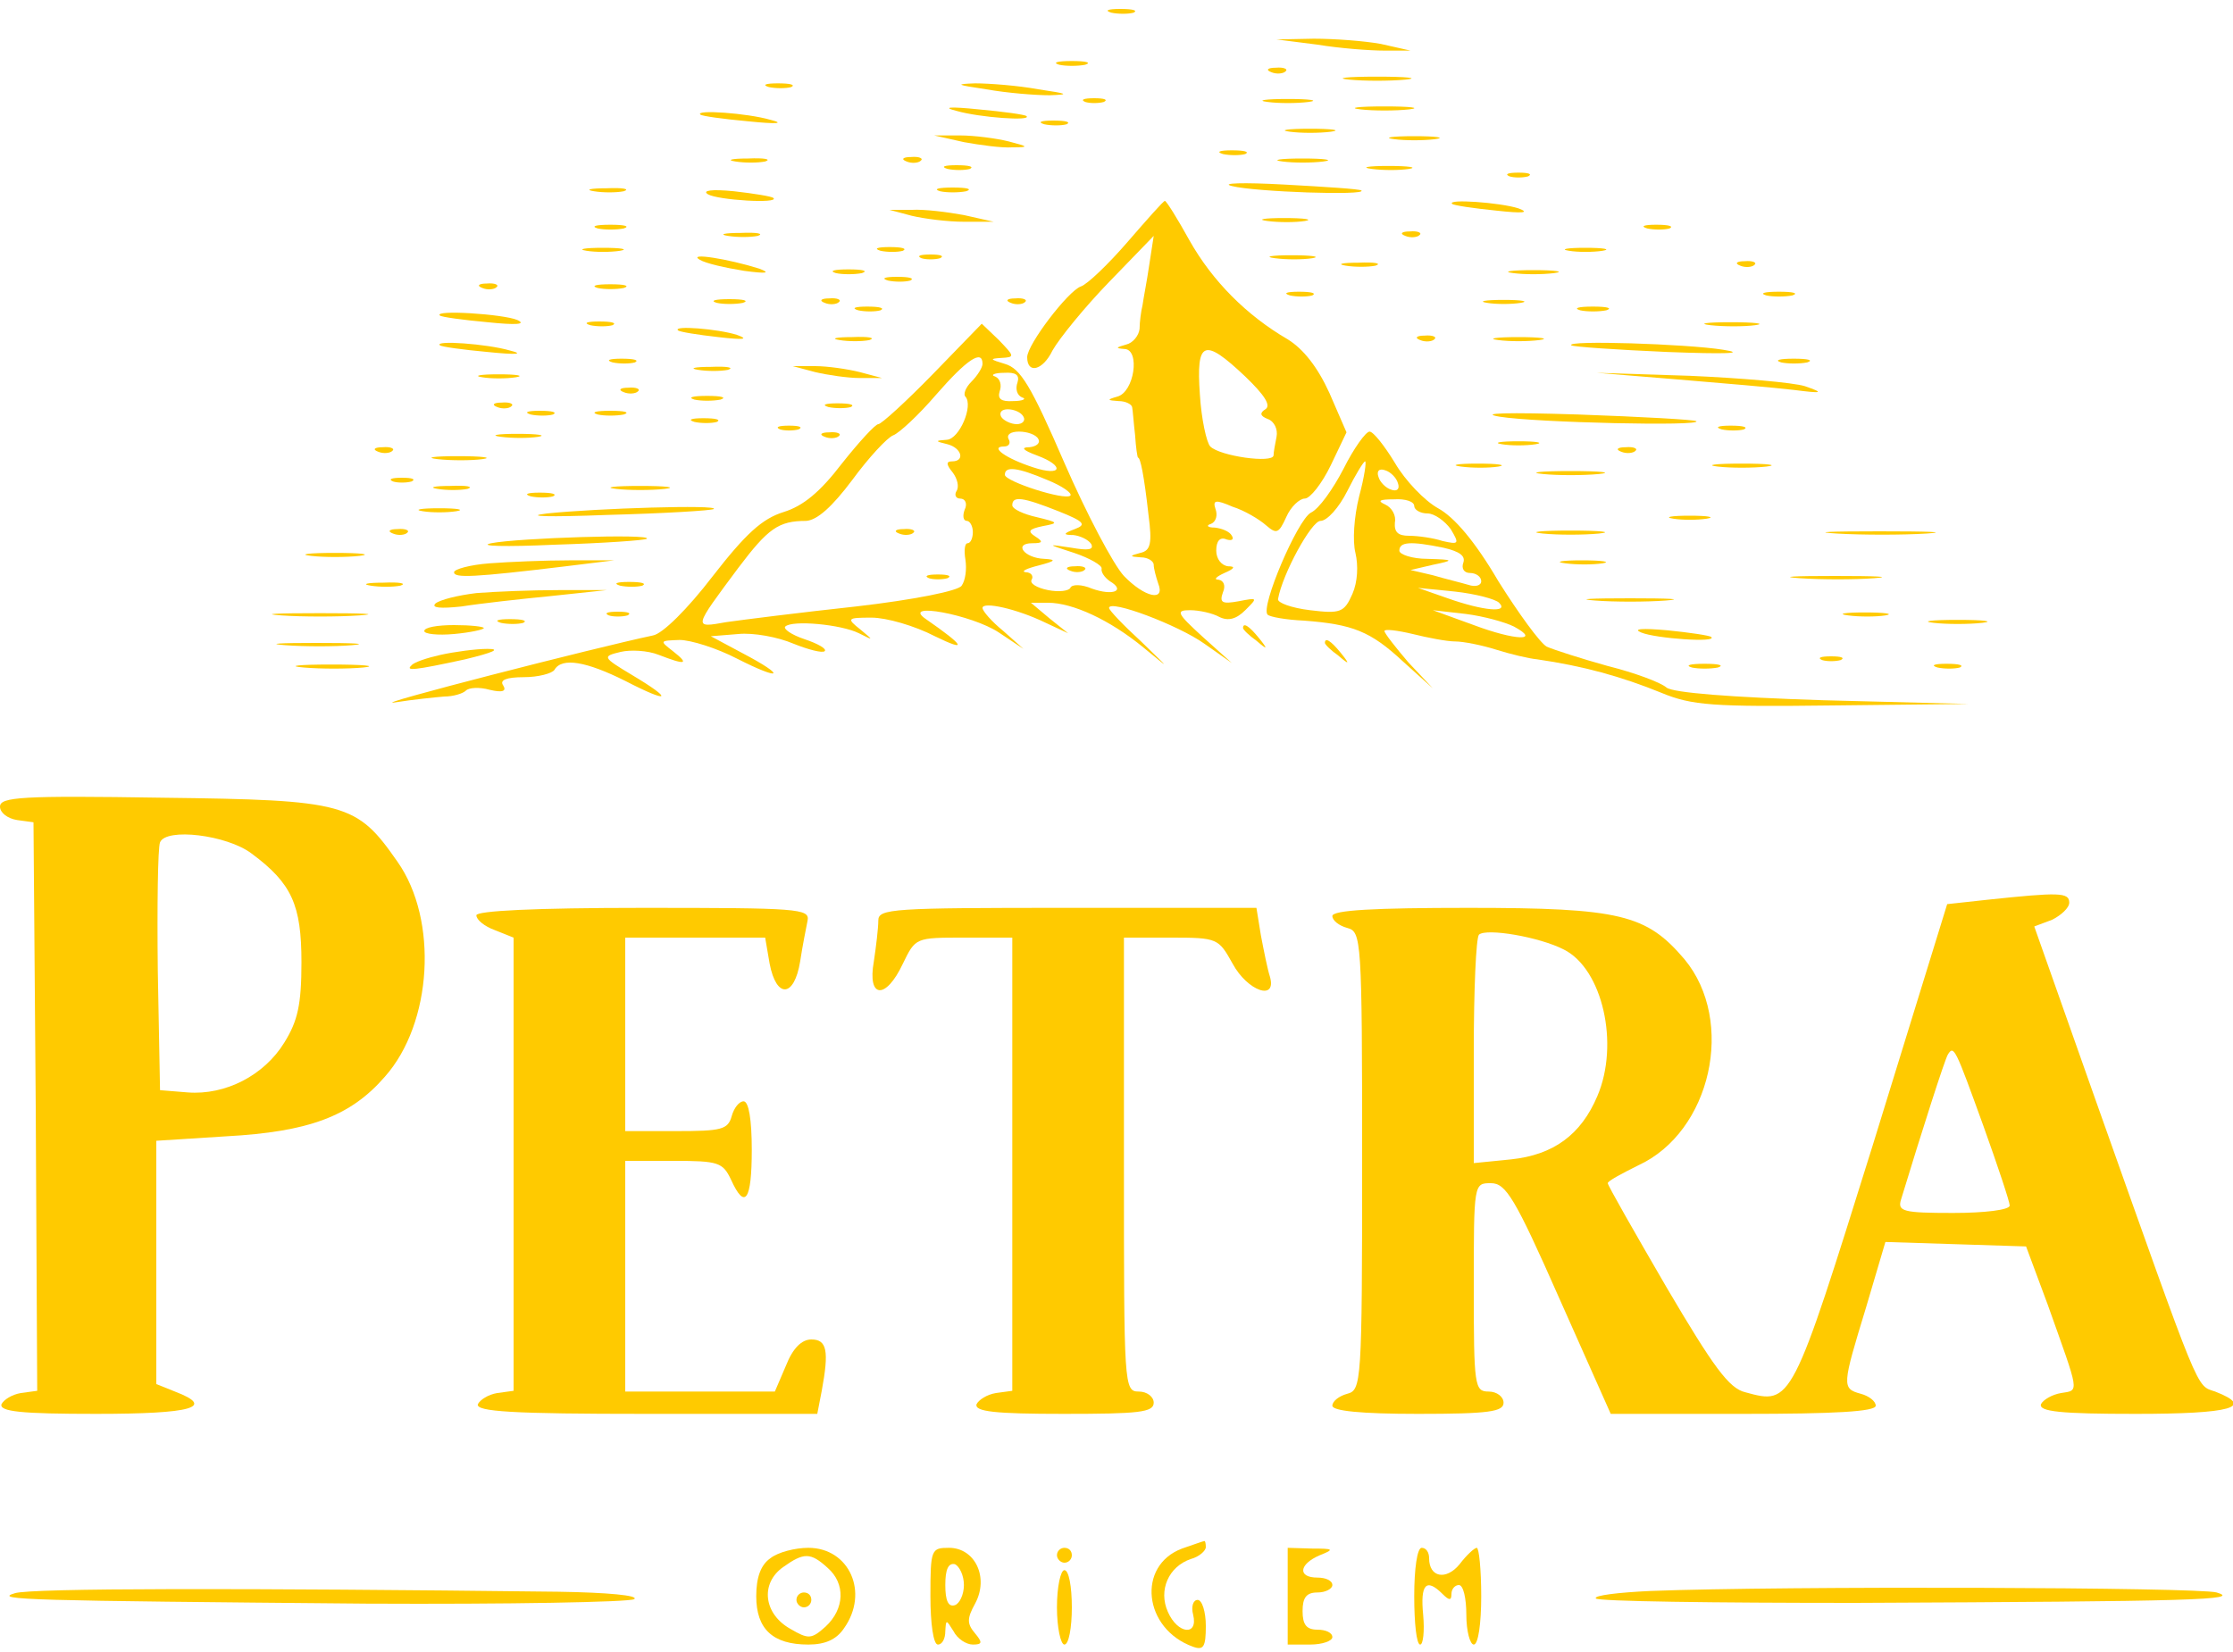 <svg xmlns="http://www.w3.org/2000/svg" version="1.0" width="300pt" height="222pt" viewBox="0 0 300 222" preserveAspectRatio="xMidYMid meet">

<g transform="translate(0,222) scale(0.1,-0.1)" fill="#ffca00" stroke="none">
<path d="M1493 2203 c9 -2 23 -2 30 0 6 3 -1 5 -18 5 -16 0 -22 -2 -12 -5z" fill="#ffca00"/>
<path d="M1770 2160 c30 -5 71 -8 90 -8 l35 0 -40 9 c-22 4 -62 7 -90 7 l-50 -1 55 -7z" fill="#ffca00"/>
<path d="M1423 2133 c9 -2 25 -2 35 0 9 3 1 5 -18 5 -19 0 -27 -2 -17 -5z" fill="#ffca00"/>
<path d="M1708 2123 c7 -3 16 -2 19 1 4 3 -2 6 -13 5 -11 0 -14 -3 -6 -6z" fill="#ffca00"/>
<path d="M1813 2113 c20 -2 54 -2 75 0 20 2 3 4 -38 4 -41 0 -58 -2 -37 -4z" fill="#ffca00"/>
<path d="M1033 2103 c9 -2 23 -2 30 0 6 3 -1 5 -18 5 -16 0 -22 -2 -12 -5z" fill="#ffca00"/>
<path d="M1325 2100 c28 -5 66 -8 85 -8 28 1 25 2 -15 8 -27 5 -66 8 -85 8 -28 -1 -25 -2 15 -8z" fill="#ffca00"/>
<path d="M1458 2083 c6 -2 18 -2 25 0 6 3 1 5 -13 5 -14 0 -19 -2 -12 -5z" fill="#ffca00"/>
<path d="M1703 2083 c15 -2 39 -2 55 0 15 2 2 4 -28 4 -30 0 -43 -2 -27 -4z" fill="#ffca00"/>
<path d="M1285 2071 c31 -9 102 -14 94 -7 -2 2 -31 6 -64 9 -39 4 -50 3 -30 -2z" fill="#ffca00"/>
<path d="M1828 2073 c17 -2 47 -2 65 0 17 2 3 4 -33 4 -36 0 -50 -2 -32 -4z" fill="#ffca00"/>
<path d="M941 2066 c2 -2 31 -6 64 -9 39 -4 50 -3 30 2 -31 9 -102 14 -94 7z" fill="#ffca00"/>
<path d="M1403 2053 c9 -2 23 -2 30 0 6 3 -1 5 -18 5 -16 0 -22 -2 -12 -5z" fill="#ffca00"/>
<path d="M1733 2043 c15 -2 39 -2 55 0 15 2 2 4 -28 4 -30 0 -43 -2 -27 -4z" fill="#ffca00"/>
<path d="M1295 2029 c22 -4 51 -8 65 -7 23 0 22 1 -5 8 -16 4 -46 8 -65 8 l-35 0 40 -9z" fill="#ffca00"/>
<path d="M1873 2033 c15 -2 39 -2 55 0 15 2 2 4 -28 4 -30 0 -43 -2 -27 -4z" fill="#ffca00"/>
<path d="M1643 2013 c9 -2 23 -2 30 0 6 3 -1 5 -18 5 -16 0 -22 -2 -12 -5z" fill="#ffca00"/>
<path d="M988 2003 c12 -2 30 -2 40 0 9 3 -1 5 -23 4 -22 0 -30 -2 -17 -4z" fill="#ffca00"/>
<path d="M1218 2003 c7 -3 16 -2 19 1 4 3 -2 6 -13 5 -11 0 -14 -3 -6 -6z" fill="#ffca00"/>
<path d="M1723 2003 c15 -2 39 -2 55 0 15 2 2 4 -28 4 -30 0 -43 -2 -27 -4z" fill="#ffca00"/>
<path d="M1273 1993 c9 -2 23 -2 30 0 6 3 -1 5 -18 5 -16 0 -22 -2 -12 -5z" fill="#ffca00"/>
<path d="M1843 1993 c15 -2 37 -2 50 0 12 2 0 4 -28 4 -27 0 -38 -2 -22 -4z" fill="#ffca00"/>
<path d="M2028 1983 c6 -2 18 -2 25 0 6 3 1 5 -13 5 -14 0 -19 -2 -12 -5z" fill="#ffca00"/>
<path d="M1655 1970 c31 -8 182 -13 174 -6 -2 2 -49 5 -104 8 -55 3 -86 2 -70 -2z" fill="#ffca00"/>
<path d="M798 1963 c12 -2 30 -2 40 0 9 3 -1 5 -23 4 -22 0 -30 -2 -17 -4z" fill="#ffca00"/>
<path d="M951 1959 c13 -8 97 -13 88 -5 -2 2 -26 6 -53 9 -30 3 -43 1 -35 -4z" fill="#ffca00"/>
<path d="M1263 1963 c9 -2 25 -2 35 0 9 3 1 5 -18 5 -19 0 -27 -2 -17 -5z" fill="#ffca00"/>
<path d="M1515 1895 c-26 -30 -54 -57 -63 -60 -17 -6 -72 -78 -72 -95 0 -23 21 -18 34 9 9 16 43 58 76 92 l60 62 -6 -39 c-3 -21 -8 -46 -9 -54 -2 -8 -4 -23 -4 -32 -1 -9 -9 -19 -18 -21 -14 -4 -15 -5 -2 -6 21 -1 13 -58 -10 -64 -14 -4 -14 -5 2 -6 9 0 17 -4 18 -8 1 -5 2 -21 4 -38 1 -16 3 -30 4 -30 3 0 8 -23 14 -77 5 -38 3 -48 -11 -51 -15 -4 -15 -5 1 -6 9 0 17 -5 17 -10 0 -5 3 -16 6 -25 10 -25 -18 -19 -46 10 -14 15 -50 83 -80 152 -45 104 -59 127 -80 133 -20 6 -21 7 -5 8 19 1 18 2 -3 24 l-23 22 -65 -67 c-37 -38 -70 -68 -74 -68 -4 0 -26 -24 -49 -53 -29 -38 -52 -57 -78 -65 -29 -9 -51 -29 -96 -87 -33 -43 -67 -77 -80 -79 -76 -16 -384 -95 -347 -90 25 4 55 7 67 8 12 0 25 4 29 8 4 4 18 5 32 1 17 -4 23 -2 18 6 -5 7 4 11 28 11 19 0 38 5 41 10 10 17 43 11 95 -15 60 -31 66 -26 9 8 -40 24 -40 25 -15 31 13 3 36 2 51 -4 36 -14 42 -13 19 5 -18 14 -18 14 9 15 15 0 50 -11 77 -25 61 -31 67 -24 8 7 l-43 23 37 3 c20 2 53 -4 74 -13 20 -8 39 -13 42 -10 3 3 -9 10 -27 16 -18 6 -29 14 -26 17 9 9 75 3 99 -9 20 -10 20 -10 2 5 -19 15 -18 16 15 16 20 0 58 -11 85 -25 45 -22 40 -13 -12 23 -35 24 62 6 98 -18 l33 -22 -27 24 c-16 13 -28 27 -28 31 0 9 46 -1 85 -20 l30 -14 -25 20 -25 21 23 0 c33 0 83 -23 128 -60 38 -31 37 -31 -3 8 -24 22 -43 42 -43 45 0 12 93 -23 128 -48 l37 -26 -39 35 c-35 32 -37 36 -17 36 12 0 30 -4 39 -9 12 -6 23 -3 35 9 17 17 17 17 -9 12 -22 -4 -26 -2 -21 12 4 9 1 16 -6 17 -7 0 -3 4 8 9 14 6 15 9 5 9 -9 1 -16 10 -16 21 0 13 5 19 14 15 7 -2 10 0 7 5 -3 6 -14 10 -23 11 -10 0 -12 3 -5 5 7 3 9 12 6 20 -4 12 0 13 23 3 16 -5 36 -17 45 -25 14 -12 17 -11 27 11 6 14 18 25 25 25 7 0 23 20 35 45 l21 44 -23 53 c-16 35 -35 59 -56 72 -55 32 -101 78 -132 133 -16 29 -31 53 -33 53 -2 0 -24 -25 -50 -55z m158 -181 c26 -25 35 -39 27 -44 -8 -5 -7 -9 3 -13 9 -3 14 -14 12 -24 -2 -10 -4 -21 -4 -25 -1 -11 -72 -1 -85 12 -5 5 -12 37 -14 70 -5 72 5 77 61 24z m-353 17 c0 -5 -7 -16 -15 -24 -8 -8 -11 -17 -8 -20 11 -12 -8 -57 -25 -58 -16 -1 -16 -2 1 -6 19 -5 24 -23 6 -23 -8 0 -8 -4 1 -15 6 -8 9 -19 5 -25 -3 -5 -1 -10 5 -10 7 0 10 -7 6 -15 -3 -8 -2 -15 3 -15 4 0 8 -7 8 -15 0 -8 -3 -15 -7 -15 -4 0 -5 -10 -3 -22 2 -13 0 -28 -5 -35 -4 -7 -64 -19 -142 -28 -74 -8 -153 -18 -174 -21 -45 -8 -45 -9 16 73 40 53 54 63 91 63 15 1 35 19 62 55 22 30 47 57 55 60 8 3 34 27 58 55 41 47 62 61 62 41z m47 -25 c-3 -8 -1 -17 6 -20 7 -2 1 -5 -12 -5 -16 -1 -21 3 -18 13 3 8 1 17 -6 20 -7 2 -1 5 12 5 16 1 21 -3 18 -13z m8 -46 c3 -5 -1 -10 -9 -10 -8 0 -18 5 -21 10 -3 6 1 10 9 10 8 0 18 -4 21 -10z m20 -30 c3 -5 -2 -10 -12 -11 -12 0 -9 -4 10 -11 38 -14 34 -29 -5 -16 -37 12 -59 28 -39 28 7 0 9 5 6 10 -3 6 3 10 14 10 11 0 23 -4 26 -10z m12 -55 c20 -8 34 -18 31 -21 -7 -7 -88 19 -88 28 0 12 17 10 57 -7z m15 -42 c35 -14 38 -18 22 -24 -16 -6 -16 -8 -2 -8 9 -1 20 -6 24 -12 4 -8 -4 -9 -27 -5 -33 5 -33 5 4 -7 21 -7 38 -17 37 -21 -1 -5 4 -12 11 -17 22 -13 4 -20 -24 -10 -14 6 -27 6 -29 1 -2 -4 -15 -6 -30 -3 -15 3 -25 9 -22 14 3 5 -1 10 -8 10 -7 1 1 5 17 9 23 6 25 8 8 9 -27 1 -42 21 -16 21 14 0 15 2 4 9 -11 7 -9 10 10 14 22 4 21 5 -8 12 -18 4 -33 11 -33 16 0 13 14 11 62 -8z" fill="#ffca00"/>
<path d="M1208 1503 c7 -3 16 -2 19 1 4 3 -2 6 -13 5 -11 0 -14 -3 -6 -6z" fill="#ffca00"/>
<path d="M1248 1443 c6 -2 18 -2 25 0 6 3 1 5 -13 5 -14 0 -19 -2 -12 -5z" fill="#ffca00"/>
<path d="M1438 1453 c7 -3 16 -2 19 1 4 3 -2 6 -13 5 -11 0 -14 -3 -6 -6z" fill="#ffca00"/>
<path d="M1951 1946 c2 -2 29 -6 59 -9 36 -4 46 -3 30 3 -25 8 -97 13 -89 6z" fill="#ffca00"/>
<path d="M1225 1930 c17 -4 48 -8 70 -8 l40 0 -40 9 c-22 4 -53 8 -70 7 l-30 0 30 -8z" fill="#ffca00"/>
<path d="M1703 1923 c15 -2 37 -2 50 0 12 2 0 4 -28 4 -27 0 -38 -2 -22 -4z" fill="#ffca00"/>
<path d="M803 1913 c9 -2 25 -2 35 0 9 3 1 5 -18 5 -19 0 -27 -2 -17 -5z" fill="#ffca00"/>
<path d="M2213 1913 c9 -2 23 -2 30 0 6 3 -1 5 -18 5 -16 0 -22 -2 -12 -5z" fill="#ffca00"/>
<path d="M978 1903 c12 -2 30 -2 40 0 9 3 -1 5 -23 4 -22 0 -30 -2 -17 -4z" fill="#ffca00"/>
<path d="M1888 1903 c7 -3 16 -2 19 1 4 3 -2 6 -13 5 -11 0 -14 -3 -6 -6z" fill="#ffca00"/>
<path d="M788 1883 c12 -2 32 -2 45 0 12 2 2 4 -23 4 -25 0 -35 -2 -22 -4z" fill="#ffca00"/>
<path d="M1183 1883 c9 -2 23 -2 30 0 6 3 -1 5 -18 5 -16 0 -22 -2 -12 -5z" fill="#ffca00"/>
<path d="M2108 1883 c12 -2 32 -2 45 0 12 2 2 4 -23 4 -25 0 -35 -2 -22 -4z" fill="#ffca00"/>
<path d="M940 1871 c8 -5 35 -11 60 -15 30 -4 36 -3 20 3 -41 13 -97 22 -80 12z" fill="#ffca00"/>
<path d="M1238 1873 c6 -2 18 -2 25 0 6 3 1 5 -13 5 -14 0 -19 -2 -12 -5z" fill="#ffca00"/>
<path d="M1713 1873 c15 -2 37 -2 50 0 12 2 0 4 -28 4 -27 0 -38 -2 -22 -4z" fill="#ffca00"/>
<path d="M1808 1863 c12 -2 30 -2 40 0 9 3 -1 5 -23 4 -22 0 -30 -2 -17 -4z" fill="#ffca00"/>
<path d="M2338 1863 c7 -3 16 -2 19 1 4 3 -2 6 -13 5 -11 0 -14 -3 -6 -6z" fill="#ffca00"/>
<path d="M1123 1853 c9 -2 25 -2 35 0 9 3 1 5 -18 5 -19 0 -27 -2 -17 -5z" fill="#ffca00"/>
<path d="M2033 1853 c15 -2 39 -2 55 0 15 2 2 4 -28 4 -30 0 -43 -2 -27 -4z" fill="#ffca00"/>
<path d="M1193 1843 c9 -2 23 -2 30 0 6 3 -1 5 -18 5 -16 0 -22 -2 -12 -5z" fill="#ffca00"/>
<path d="M648 1833 c7 -3 16 -2 19 1 4 3 -2 6 -13 5 -11 0 -14 -3 -6 -6z" fill="#ffca00"/>
<path d="M803 1833 c9 -2 25 -2 35 0 9 3 1 5 -18 5 -19 0 -27 -2 -17 -5z" fill="#ffca00"/>
<path d="M1733 1823 c9 -2 23 -2 30 0 6 3 -1 5 -18 5 -16 0 -22 -2 -12 -5z" fill="#ffca00"/>
<path d="M2373 1823 c9 -2 25 -2 35 0 9 3 1 5 -18 5 -19 0 -27 -2 -17 -5z" fill="#ffca00"/>
<path d="M963 1813 c9 -2 25 -2 35 0 9 3 1 5 -18 5 -19 0 -27 -2 -17 -5z" fill="#ffca00"/>
<path d="M1108 1813 c7 -3 16 -2 19 1 4 3 -2 6 -13 5 -11 0 -14 -3 -6 -6z" fill="#ffca00"/>
<path d="M1358 1813 c7 -3 16 -2 19 1 4 3 -2 6 -13 5 -11 0 -14 -3 -6 -6z" fill="#ffca00"/>
<path d="M1998 1813 c12 -2 32 -2 45 0 12 2 2 4 -23 4 -25 0 -35 -2 -22 -4z" fill="#ffca00"/>
<path d="M1153 1803 c9 -2 23 -2 30 0 6 3 -1 5 -18 5 -16 0 -22 -2 -12 -5z" fill="#ffca00"/>
<path d="M2123 1803 c9 -2 25 -2 35 0 9 3 1 5 -18 5 -19 0 -27 -2 -17 -5z" fill="#ffca00"/>
<path d="M591 1796 c2 -2 31 -6 64 -9 38 -4 53 -3 40 3 -19 8 -113 14 -104 6z" fill="#ffca00"/>
<path d="M793 1783 c9 -2 23 -2 30 0 6 3 -1 5 -18 5 -16 0 -22 -2 -12 -5z" fill="#ffca00"/>
<path d="M2298 1783 c18 -2 45 -2 60 0 15 2 0 4 -33 4 -33 0 -45 -2 -27 -4z" fill="#ffca00"/>
<path d="M911 1776 c2 -2 27 -6 54 -9 34 -4 42 -3 25 3 -25 8 -87 13 -79 6z" fill="#ffca00"/>
<path d="M1128 1763 c12 -2 30 -2 40 0 9 3 -1 5 -23 4 -22 0 -30 -2 -17 -4z" fill="#ffca00"/>
<path d="M1908 1763 c7 -3 16 -2 19 1 4 3 -2 6 -13 5 -11 0 -14 -3 -6 -6z" fill="#ffca00"/>
<path d="M2013 1763 c15 -2 39 -2 55 0 15 2 2 4 -28 4 -30 0 -43 -2 -27 -4z" fill="#ffca00"/>
<path d="M591 1756 c2 -2 31 -6 64 -9 39 -4 50 -3 30 2 -31 9 -102 14 -94 7z" fill="#ffca00"/>
<path d="M2111 1756 c2 -2 60 -6 129 -9 79 -3 107 -2 75 3 -50 8 -212 13 -204 6z" fill="#ffca00"/>
<path d="M823 1733 c9 -2 23 -2 30 0 6 3 -1 5 -18 5 -16 0 -22 -2 -12 -5z" fill="#ffca00"/>
<path d="M2393 1733 c9 -2 25 -2 35 0 9 3 1 5 -18 5 -19 0 -27 -2 -17 -5z" fill="#ffca00"/>
<path d="M938 1723 c12 -2 30 -2 40 0 9 3 -1 5 -23 4 -22 0 -30 -2 -17 -4z" fill="#ffca00"/>
<path d="M1095 1720 c17 -4 44 -8 60 -8 l30 0 -30 8 c-16 4 -43 8 -60 8 l-30 0 30 -8z" fill="#ffca00"/>
<path d="M648 1713 c12 -2 32 -2 45 0 12 2 2 4 -23 4 -25 0 -35 -2 -22 -4z" fill="#ffca00"/>
<path d="M2255 1710 c61 -5 130 -11 155 -14 39 -5 41 -4 15 5 -16 5 -86 11 -155 14 l-125 4 110 -9z" fill="#ffca00"/>
<path d="M838 1693 c7 -3 16 -2 19 1 4 3 -2 6 -13 5 -11 0 -14 -3 -6 -6z" fill="#ffca00"/>
<path d="M933 1683 c9 -2 25 -2 35 0 9 3 1 5 -18 5 -19 0 -27 -2 -17 -5z" fill="#ffca00"/>
<path d="M668 1673 c7 -3 16 -2 19 1 4 3 -2 6 -13 5 -11 0 -14 -3 -6 -6z" fill="#ffca00"/>
<path d="M1113 1673 c9 -2 23 -2 30 0 6 3 -1 5 -18 5 -16 0 -22 -2 -12 -5z" fill="#ffca00"/>
<path d="M713 1663 c9 -2 23 -2 30 0 6 3 -1 5 -18 5 -16 0 -22 -2 -12 -5z" fill="#ffca00"/>
<path d="M803 1663 c9 -2 25 -2 35 0 9 3 1 5 -18 5 -19 0 -27 -2 -17 -5z" fill="#ffca00"/>
<path d="M2015 1660 c50 -8 272 -13 264 -6 -2 2 -74 6 -159 9 -94 3 -135 2 -105 -3z" fill="#ffca00"/>
<path d="M933 1653 c9 -2 23 -2 30 0 6 3 -1 5 -18 5 -16 0 -22 -2 -12 -5z" fill="#ffca00"/>
<path d="M1048 1643 c6 -2 18 -2 25 0 6 3 1 5 -13 5 -14 0 -19 -2 -12 -5z" fill="#ffca00"/>
<path d="M2313 1643 c9 -2 23 -2 30 0 6 3 -1 5 -18 5 -16 0 -22 -2 -12 -5z" fill="#ffca00"/>
<path d="M673 1633 c15 -2 37 -2 50 0 12 2 0 4 -28 4 -27 0 -38 -2 -22 -4z" fill="#ffca00"/>
<path d="M1108 1633 c7 -3 16 -2 19 1 4 3 -2 6 -13 5 -11 0 -14 -3 -6 -6z" fill="#ffca00"/>
<path d="M1805 1590 c-14 -27 -33 -54 -44 -59 -18 -10 -68 -127 -58 -137 3 -3 25 -7 49 -8 65 -5 89 -14 133 -55 l40 -36 -33 35 c-17 20 -32 39 -32 42 0 3 17 1 38 -4 20 -5 46 -10 57 -10 11 0 36 -5 55 -11 19 -6 44 -12 55 -13 62 -9 113 -23 167 -45 41 -17 69 -19 230 -17 l183 2 -196 5 c-124 4 -201 10 -210 17 -8 7 -43 20 -79 29 -36 10 -73 22 -82 26 -9 5 -38 45 -65 88 -31 53 -59 86 -81 98 -18 10 -44 37 -58 61 -14 23 -29 42 -34 42 -5 0 -21 -22 -35 -50z m21 -37 c-7 -28 -9 -60 -5 -76 4 -17 3 -39 -4 -55 -11 -25 -16 -27 -57 -22 -25 3 -44 10 -43 15 6 34 45 105 57 105 9 0 25 18 36 40 11 22 22 40 24 40 2 0 -1 -21 -8 -47z m52 18 c3 -8 -1 -12 -9 -9 -7 2 -15 10 -17 17 -3 8 1 12 9 9 7 -2 15 -10 17 -17z m22 -31 c0 -5 8 -10 18 -10 9 0 23 -10 31 -21 12 -20 11 -21 -11 -16 -12 4 -33 7 -45 7 -15 0 -20 5 -19 18 2 9 -4 20 -13 24 -11 5 -8 7 12 7 15 1 27 -3 27 -9z m39 -56 c22 -5 30 -11 27 -20 -3 -8 1 -14 9 -14 8 0 15 -5 15 -11 0 -6 -8 -8 -17 -5 -10 3 -31 8 -48 13 l-30 7 30 7 c29 6 29 7 -7 8 -21 0 -38 6 -38 11 0 12 15 13 59 4z m75 -74 c14 -14 -21 -11 -69 6 l-40 14 50 -5 c27 -3 54 -10 59 -15z m20 -32 c37 -20 2 -19 -54 2 l-55 20 44 -5 c24 -3 53 -11 65 -17z" fill="#ffca00"/>
<path d="M2018 1623 c12 -2 32 -2 45 0 12 2 2 4 -23 4 -25 0 -35 -2 -22 -4z" fill="#ffca00"/>
<path d="M508 1613 c7 -3 16 -2 19 1 4 3 -2 6 -13 5 -11 0 -14 -3 -6 -6z" fill="#ffca00"/>
<path d="M2178 1613 c7 -3 16 -2 19 1 4 3 -2 6 -13 5 -11 0 -14 -3 -6 -6z" fill="#ffca00"/>
<path d="M588 1603 c18 -2 45 -2 60 0 15 2 0 4 -33 4 -33 0 -45 -2 -27 -4z" fill="#ffca00"/>
<path d="M1963 1593 c15 -2 37 -2 50 0 12 2 0 4 -28 4 -27 0 -38 -2 -22 -4z" fill="#ffca00"/>
<path d="M2308 1593 c17 -2 47 -2 65 0 17 2 3 4 -33 4 -36 0 -50 -2 -32 -4z" fill="#ffca00"/>
<path d="M2073 1583 c20 -2 54 -2 75 0 20 2 3 4 -38 4 -41 0 -58 -2 -37 -4z" fill="#ffca00"/>
<path d="M528 1573 c6 -2 18 -2 25 0 6 3 1 5 -13 5 -14 0 -19 -2 -12 -5z" fill="#ffca00"/>
<path d="M588 1563 c12 -2 30 -2 40 0 9 3 -1 5 -23 4 -22 0 -30 -2 -17 -4z" fill="#ffca00"/>
<path d="M828 1563 c17 -2 47 -2 65 0 17 2 3 4 -33 4 -36 0 -50 -2 -32 -4z" fill="#ffca00"/>
<path d="M713 1553 c9 -2 23 -2 30 0 6 3 -1 5 -18 5 -16 0 -22 -2 -12 -5z" fill="#ffca00"/>
<path d="M568 1533 c12 -2 32 -2 45 0 12 2 2 4 -23 4 -25 0 -35 -2 -22 -4z" fill="#ffca00"/>
<path d="M735 1530 c-33 -4 3 -5 80 -2 77 2 142 6 144 8 7 6 -157 1 -224 -6z" fill="#ffca00"/>
<path d="M2248 1523 c12 -2 32 -2 45 0 12 2 2 4 -23 4 -25 0 -35 -2 -22 -4z" fill="#ffca00"/>
<path d="M528 1503 c7 -3 16 -2 19 1 4 3 -2 6 -13 5 -11 0 -14 -3 -6 -6z" fill="#ffca00"/>
<path d="M2073 1503 c20 -2 54 -2 75 0 20 2 3 4 -38 4 -41 0 -58 -2 -37 -4z" fill="#ffca00"/>
<path d="M2468 1503 c34 -2 88 -2 120 0 31 2 3 3 -63 3 -66 0 -92 -1 -57 -3z" fill="#ffca00"/>
<path d="M660 1490 c-19 -4 19 -5 85 -2 66 2 122 6 124 8 8 7 -174 1 -209 -6z" fill="#ffca00"/>
<path d="M418 1473 c17 -2 47 -2 65 0 17 2 3 4 -33 4 -36 0 -50 -2 -32 -4z" fill="#ffca00"/>
<path d="M658 1463 c-27 -2 -48 -8 -48 -12 0 -8 26 -7 150 8 l65 8 -60 0 c-33 0 -81 -2 -107 -4z" fill="#ffca00"/>
<path d="M2103 1463 c15 -2 37 -2 50 0 12 2 0 4 -28 4 -27 0 -38 -2 -22 -4z" fill="#ffca00"/>
<path d="M2418 1443 c29 -2 74 -2 100 0 26 2 2 3 -53 3 -55 0 -76 -1 -47 -3z" fill="#ffca00"/>
<path d="M498 1433 c12 -2 30 -2 40 0 9 3 -1 5 -23 4 -22 0 -30 -2 -17 -4z" fill="#ffca00"/>
<path d="M833 1433 c9 -2 23 -2 30 0 6 3 -1 5 -18 5 -16 0 -22 -2 -12 -5z" fill="#ffca00"/>
<path d="M640 1423 c-25 -3 -49 -9 -55 -14 -6 -6 7 -7 35 -4 25 4 79 10 120 14 l75 8 -65 0 c-36 0 -85 -2 -110 -4z" fill="#ffca00"/>
<path d="M2143 1413 c26 -2 68 -2 95 0 26 2 4 3 -48 3 -52 0 -74 -1 -47 -3z" fill="#ffca00"/>
<path d="M378 1393 c28 -2 76 -2 105 0 28 2 5 3 -53 3 -58 0 -81 -1 -52 -3z" fill="#ffca00"/>
<path d="M818 1393 c6 -2 18 -2 25 0 6 3 1 5 -13 5 -14 0 -19 -2 -12 -5z" fill="#ffca00"/>
<path d="M2483 1393 c15 -2 37 -2 50 0 12 2 0 4 -28 4 -27 0 -38 -2 -22 -4z" fill="#ffca00"/>
<path d="M673 1383 c9 -2 23 -2 30 0 6 3 -1 5 -18 5 -16 0 -22 -2 -12 -5z" fill="#ffca00"/>
<path d="M2598 1383 c17 -2 47 -2 65 0 17 2 3 4 -33 4 -36 0 -50 -2 -32 -4z" fill="#ffca00"/>
<path d="M570 1372 c0 -4 18 -6 40 -4 22 2 40 6 40 8 0 2 -18 4 -40 4 -22 0 -40 -3 -40 -8z" fill="#ffca00"/>
<path d="M1670 1376 c0 -2 8 -10 18 -17 15 -13 16 -12 3 4 -13 16 -21 21 -21 13z" fill="#ffca00"/>
<path d="M2205 1370 c19 -8 103 -14 94 -6 -2 2 -29 6 -59 9 -34 3 -47 2 -35 -3z" fill="#ffca00"/>
<path d="M383 1353 c26 -2 67 -2 90 0 23 2 2 3 -48 3 -49 0 -68 -1 -42 -3z" fill="#ffca00"/>
<path d="M1780 1356 c0 -2 8 -10 18 -17 15 -13 16 -12 3 4 -13 16 -21 21 -21 13z" fill="#ffca00"/>
<path d="M592 1340 c-18 -4 -36 -10 -39 -14 -9 -8 3 -7 72 8 37 9 49 14 30 14 -16 0 -45 -4 -63 -8z" fill="#ffca00"/>
<path d="M2448 1333 c6 -2 18 -2 25 0 6 3 1 5 -13 5 -14 0 -19 -2 -12 -5z" fill="#ffca00"/>
<path d="M408 1323 c23 -2 59 -2 80 0 20 2 1 4 -43 4 -44 0 -61 -2 -37 -4z" fill="#ffca00"/>
<path d="M2273 1323 c9 -2 25 -2 35 0 9 3 1 5 -18 5 -19 0 -27 -2 -17 -5z" fill="#ffca00"/>
<path d="M2603 1323 c9 -2 23 -2 30 0 6 3 -1 5 -18 5 -16 0 -22 -2 -12 -5z" fill="#ffca00"/>
<path d="M0 1136 c0 -8 10 -16 23 -18 l22 -3 3 -382 2 -382 -22 -3 c-12 -2 -23 -9 -26 -15 -3 -10 27 -13 127 -13 130 0 161 9 106 30 l-25 10 0 163 0 164 94 6 c111 6 167 27 213 80 64 72 72 211 17 289 -55 79 -69 83 -316 86 -189 3 -218 1 -218 -12z m338 -63 c54 -40 67 -69 67 -146 0 -57 -5 -79 -23 -108 -27 -44 -79 -71 -130 -67 l-37 3 -3 160 c-1 87 0 166 3 173 8 20 90 10 123 -15z" fill="#ffca00"/>
<path d="M2671 1011 l-55 -6 -100 -324 c-109 -349 -109 -349 -171 -332 -22 5 -43 34 -106 141 -43 74 -79 137 -79 140 0 3 19 13 41 24 98 45 131 194 62 277 -51 60 -86 69 -290 69 -126 0 -183 -3 -183 -11 0 -6 9 -13 20 -16 19 -5 20 -14 20 -313 0 -299 -1 -308 -20 -313 -11 -3 -20 -10 -20 -16 0 -7 38 -11 115 -11 96 0 115 3 115 15 0 8 -9 15 -20 15 -19 0 -20 7 -20 140 0 140 0 140 23 140 20 0 32 -19 92 -155 l69 -155 178 0 c122 0 178 3 178 11 0 6 -9 13 -20 16 -26 7 -25 11 7 116 l26 88 95 -3 94 -3 29 -78 c43 -121 43 -115 18 -119 -12 -2 -24 -9 -27 -15 -3 -10 27 -13 127 -13 129 0 161 9 107 30 -26 9 -18 -10 -160 390 l-83 235 24 9 c12 6 23 16 23 23 0 14 -14 14 -109 4z m-570 -67 c52 -26 75 -127 45 -197 -22 -52 -59 -79 -116 -85 l-50 -5 0 150 c0 82 3 153 7 157 10 9 81 -3 114 -20z m564 -238 c19 -53 35 -101 35 -106 0 -6 -34 -10 -76 -10 -67 0 -75 2 -70 18 28 92 59 189 63 195 8 13 10 8 48 -97z" fill="#ffca00"/>
<path d="M640 990 c0 -6 11 -15 25 -20 l25 -10 0 -304 0 -305 -22 -3 c-12 -2 -23 -9 -26 -15 -3 -10 47 -13 226 -13 l230 0 6 31 c10 54 7 69 -14 69 -13 0 -25 -12 -34 -35 l-15 -35 -100 0 -101 0 0 155 0 155 65 0 c60 0 66 -2 77 -25 19 -42 28 -28 28 40 0 40 -4 65 -11 65 -6 0 -13 -9 -16 -20 -5 -18 -14 -20 -74 -20 l-69 0 0 130 0 130 94 0 94 0 6 -35 c9 -47 33 -46 41 3 3 20 8 45 10 55 3 16 -13 17 -221 17 -146 0 -224 -4 -224 -10z" fill="#ffca00"/>
<path d="M1180 983 c0 -10 -3 -35 -6 -55 -9 -50 16 -52 39 -3 17 35 17 35 82 35 l65 0 0 -304 0 -305 -22 -3 c-12 -2 -23 -9 -26 -15 -3 -10 25 -13 117 -13 101 0 121 2 121 15 0 8 -9 15 -20 15 -20 0 -20 7 -20 305 l0 305 63 0 c63 0 64 -1 83 -35 20 -37 60 -51 50 -17 -3 9 -8 34 -12 55 l-6 37 -254 0 c-235 0 -254 -1 -254 -17z" fill="#ffca00"/>
<path d="M1588 139 c-61 -23 -52 -108 15 -132 14 -5 17 0 17 28 0 19 -5 35 -11 35 -6 0 -9 -9 -6 -20 7 -29 -21 -26 -34 4 -13 29 1 61 31 71 11 3 20 11 20 16 0 5 -1 9 -2 8 -2 0 -15 -5 -30 -10z" fill="#ffca00"/>
<path d="M1035 126 c-13 -9 -19 -26 -19 -51 0 -44 22 -65 70 -65 23 0 38 7 48 22 34 48 7 108 -48 108 -18 0 -41 -6 -51 -14z m77 -13 c24 -21 23 -55 -3 -79 -19 -17 -23 -17 -47 -3 -36 20 -41 61 -10 83 28 20 37 20 60 -1z" fill="#ffca00"/>
<path d="M1070 70 c0 -5 5 -10 10 -10 6 0 10 5 10 10 0 6 -4 10 -10 10 -5 0 -10 -4 -10 -10z" fill="#ffca00"/>
<path d="M1250 75 c0 -37 4 -65 10 -65 6 0 10 8 10 18 1 16 1 16 11 0 5 -10 17 -18 26 -18 13 0 13 3 3 15 -11 13 -11 20 0 40 19 35 0 75 -35 75 -24 0 -25 -2 -25 -65z m45 15 c0 -13 -6 -25 -12 -27 -9 -3 -13 6 -13 27 0 21 4 30 13 28 6 -3 12 -15 12 -28z" fill="#ffca00"/>
<path d="M1420 130 c0 -5 5 -10 10 -10 6 0 10 5 10 10 0 6 -4 10 -10 10 -5 0 -10 -4 -10 -10z" fill="#ffca00"/>
<path d="M1730 75 l0 -65 30 0 c17 0 30 5 30 10 0 6 -9 10 -20 10 -15 0 -20 7 -20 25 0 18 5 25 20 25 11 0 20 5 20 10 0 6 -9 10 -20 10 -27 0 -25 18 3 30 20 8 19 9 -10 9 l-33 1 0 -65z" fill="#ffca00"/>
<path d="M1900 75 c0 -36 3 -65 8 -65 4 0 6 18 4 40 -4 41 4 50 26 28 9 -9 12 -9 12 0 0 7 5 12 10 12 6 0 10 -18 10 -40 0 -22 5 -40 10 -40 6 0 10 28 10 65 0 36 -3 65 -6 65 -3 0 -14 -10 -23 -22 -18 -22 -41 -18 -41 8 0 8 -4 14 -10 14 -6 0 -10 -28 -10 -65z" fill="#ffca00"/>
<path d="M1420 60 c0 -27 5 -50 10 -50 6 0 10 23 10 50 0 28 -4 50 -10 50 -5 0 -10 -22 -10 -50z" fill="#ffca00"/>
<path d="M20 79 c-31 -9 20 -10 472 -14 191 -1 353 2 360 6 7 5 -36 9 -102 10 -423 5 -709 5 -730 -2z" fill="#ffca00"/>
<path d="M2217 82 c-43 -2 -76 -6 -73 -10 2 -4 159 -6 348 -6 458 2 520 4 486 14 -24 7 -580 9 -761 2z" fill="#ffca00"/>
</g>
</svg>